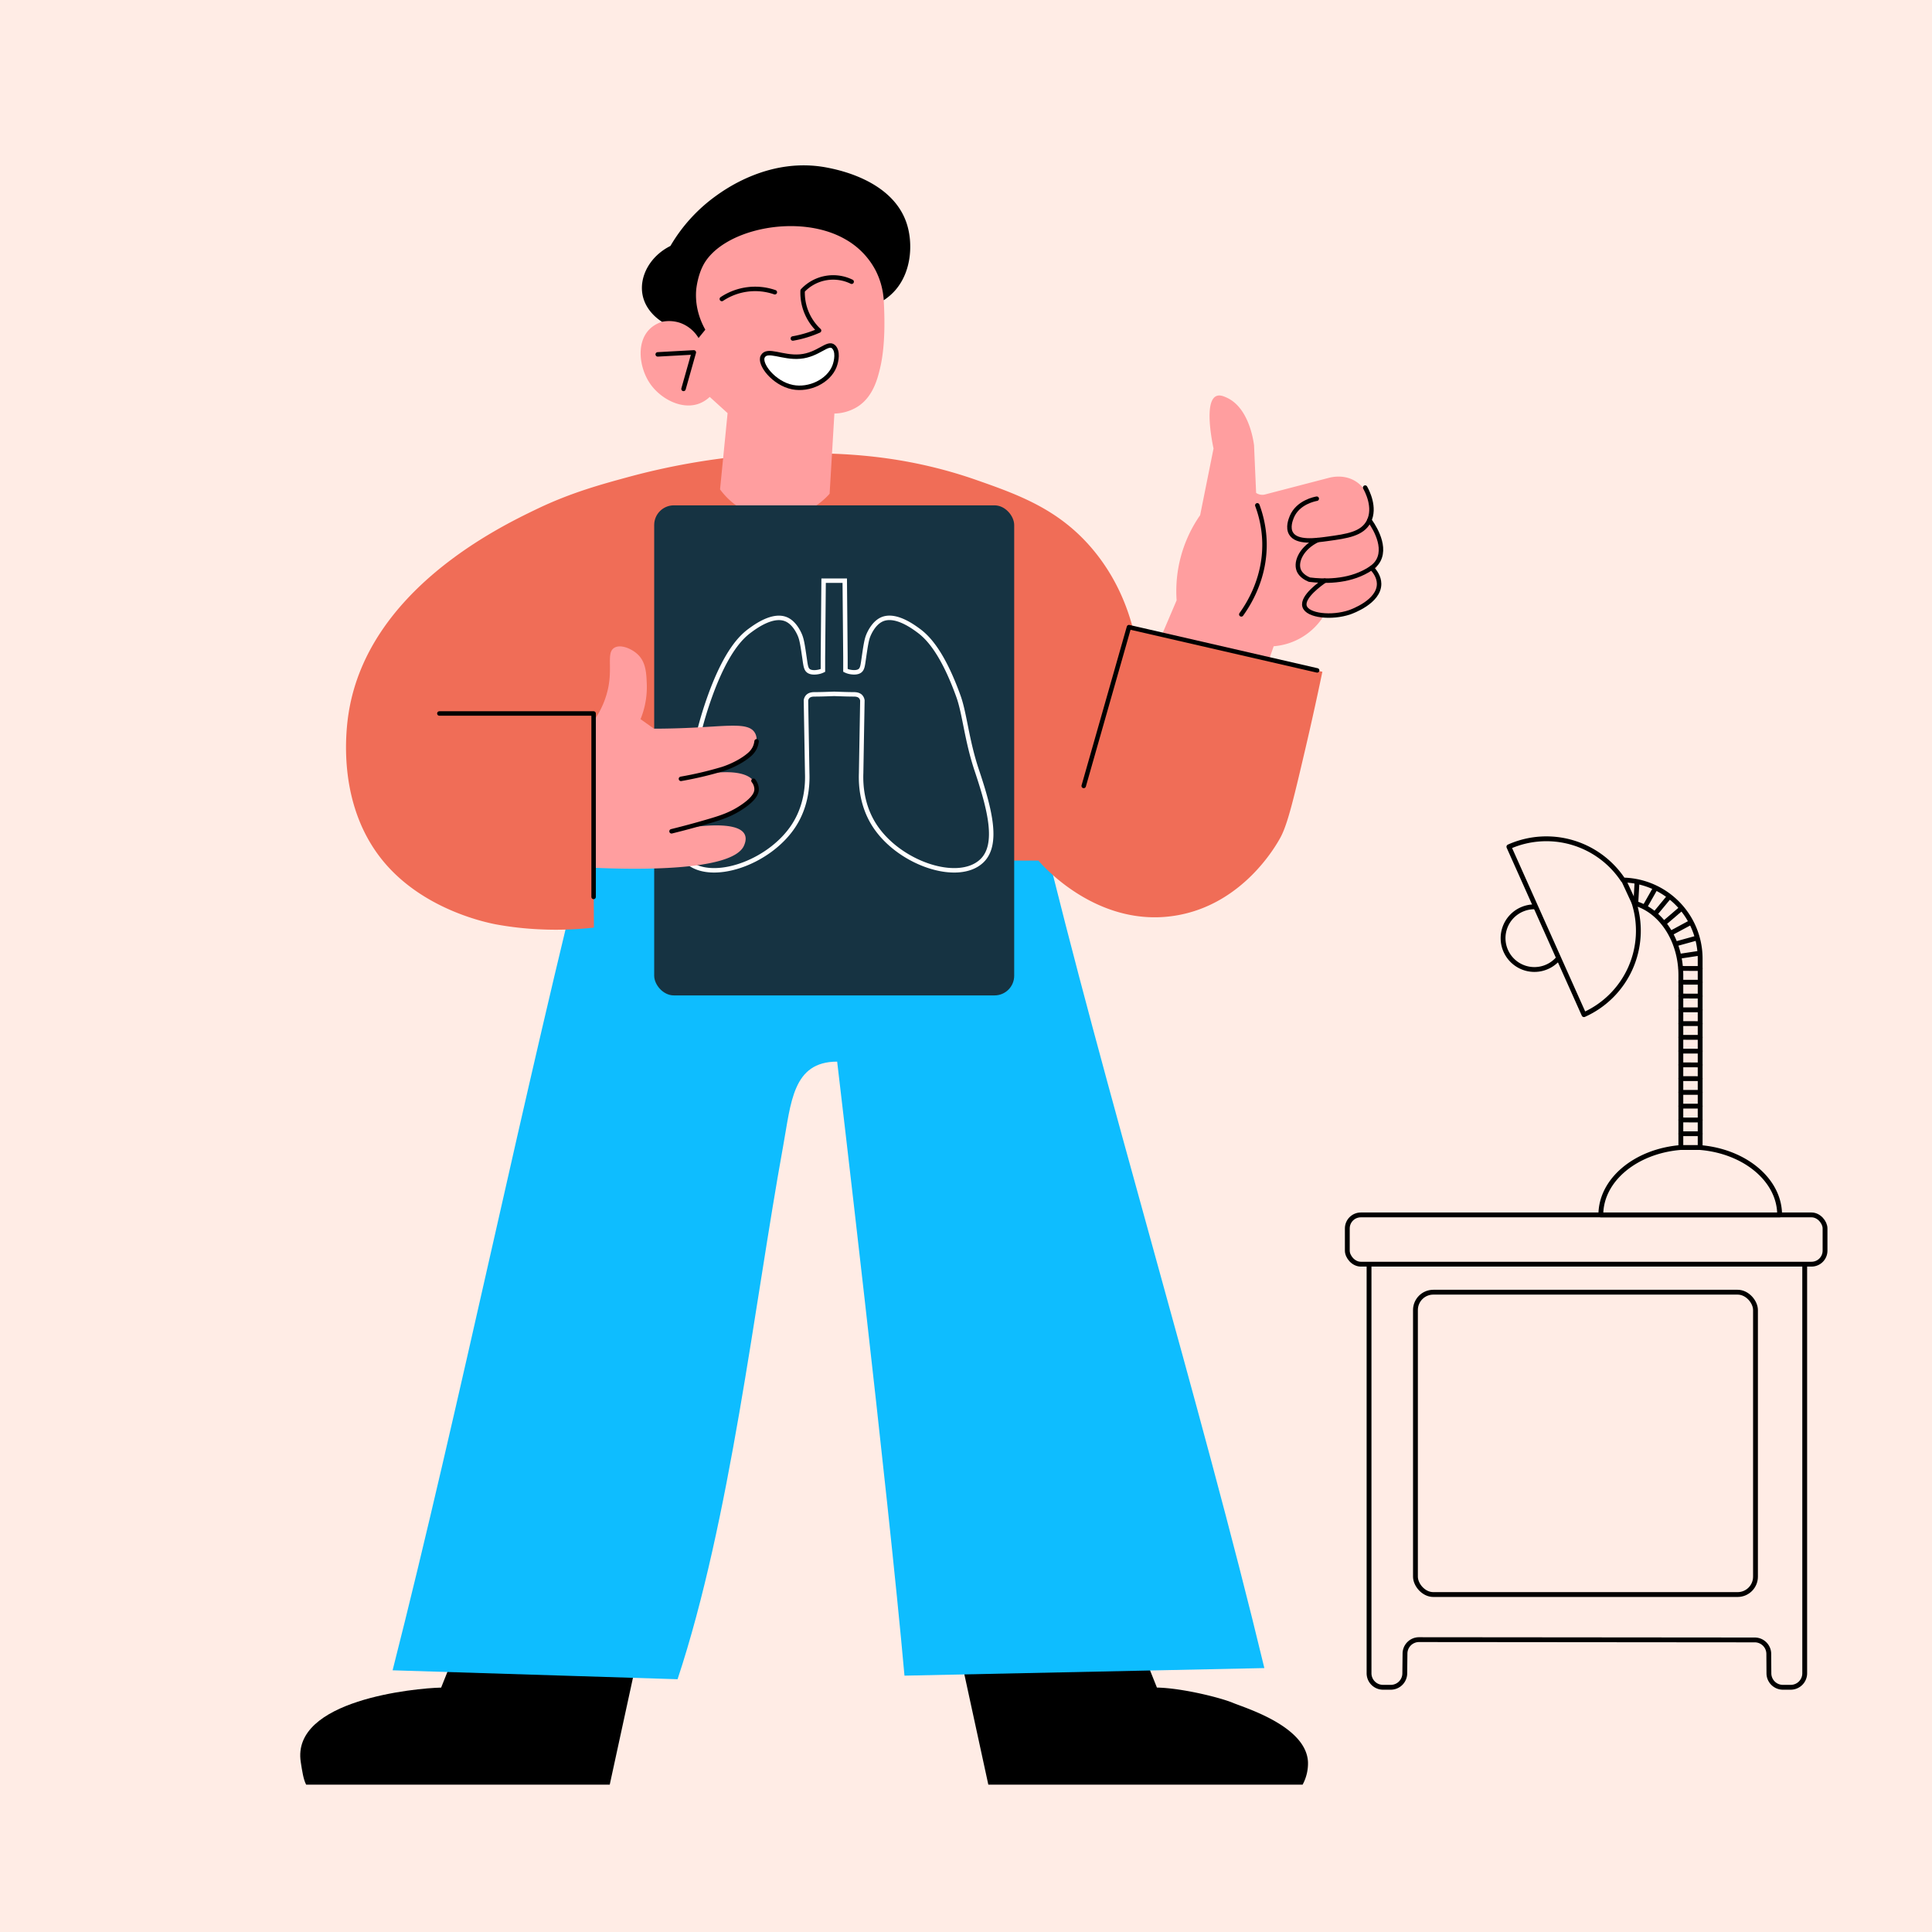 <svg xmlns="http://www.w3.org/2000/svg" viewBox="0 0 2000 2000"><defs><style>.cls-1,.cls-10{fill:#ffece5;}.cls-2{fill:#0ebdff;}.cls-3{fill:#ff9e9f;}.cls-4,.cls-8,.cls-9{fill:none;}.cls-10,.cls-4,.cls-6,.cls-9{stroke:#000;stroke-linecap:round;stroke-linejoin:round;}.cls-4,.cls-6,.cls-8{stroke-width:4.62px;}.cls-5{fill:#f06d57;}.cls-6{fill:#fff;}.cls-7{fill:#163342;}.cls-8{stroke:#fff;stroke-miterlimit:10;}.cls-10,.cls-9{stroke-width:5px;}</style></defs><g id="_04" data-name="04"><rect class="cls-1" width="2000" height="2000"/><path d="M316.91,1847.45H631.2l27.06-124.53-191.73-.62L456.67,1747c-26.6.56-155.28,12.76-145.31,77.07C312.83,1833.53,314,1841.78,316.91,1847.45Z"/><path d="M1348.47,1847.45H1023.11l-27.06-124.53,191.73-.62,9.86,24.66c26.59.56,66.25,10.59,78.76,15.86,12.32,5.18,75.84,24,77.62,61.21A46.31,46.31,0,0,1,1348.47,1847.45Z"/><path class="cls-2" d="M406.42,1729.09l295,9.24c54.84-165.61,79.18-386.16,109.27-551.79,8.24-45.34,9.86-87.54,55.94-87.54,0,0,52.74,445.14,69.68,635.63l372.55-7.84c-65.35-271.88-166.64-602.89-232-874.76H612.64C543.9,1122.05,475.16,1459.06,406.42,1729.09Z"/><path class="cls-3" d="M1202.83,657.05l15.2-35.59a137.57,137.57,0,0,1,24.35-88.15l13.87-69c-1.36-6.41-10-48.42,2.78-54.25,3.6-1.64,7.68.13,10.79,1.54,22.71,10.26,27.57,43.44,28.36,49.32q1.07,24.66,2.15,49.32a11.3,11.3,0,0,0,9.56,1.54l66.27-17.26c3-.74,15.59-3.52,27.13,3.7,12.69,7.93,18.88,24.73,14.79,41.61a39.92,39.92,0,0,1,8.94,13.87c6.63,17.6-2,34-3.7,37,1.89,3.45,5.45,11.16,3.36,19.66-3.3,13.42-18.33,19.22-27.08,22.6a67,67,0,0,1-29,4.19,67.35,67.35,0,0,1-52.08,31.84q-2.38,6.81-4.78,13.63Z"/><path class="cls-4" d="M1363.11,516.25c-1.76.3-19.61,3.6-25.89,18.9-1,2.49-4.49,11-.65,17.23,6,9.8,25.31,7.13,38,5.38,19.8-2.73,35.65-4.91,42.33-17.88,7.5-14.55-2-32.12-3.7-35.14"/><path class="cls-4" d="M1364.09,559c-16.09,7.69-23.21,21.89-19.68,31.19.5,1.31,2.72,6.48,11.1,9.86,14.2,1.77,39.28,2.75,60.41-9.66,5.42-3.18,8.86-6.23,11.1-10.48,8.81-16.72-7.76-39.18-9.44-41.39"/><path class="cls-4" d="M1371.33,601.13c-3.92,2.68-23.76,16.59-20.86,26.5s28.23,12.49,46.75,6.16c2-.7,30.6-10.83,30.42-29.49-.07-7.25-4.46-13-7.74-16.45"/><path class="cls-4" d="M1301.57,523.13A117.45,117.45,0,0,1,1309,562c.64,36.75-16.51,63.56-24,74"/><path class="cls-5" d="M1173,651.36c-5.34-20.83-16.67-53.07-42.54-83.53-34.41-40.52-75.55-55.49-119.6-70.9-78.29-27.38-144.17-27.82-184.64-27.74-20.9,0-89.67,1.2-175.9,24.65-27.89,7.59-59.5,16.18-95,33.3-38.55,18.56-173.46,83.53-194.2,209.61-2.78,16.9-13.76,97.24,37.49,157,40,46.66,100.54,60.39,114.48,63.1a336.84,336.84,0,0,0,46.85,5.24,351.11,351.11,0,0,0,54.87-1.85l-.3-69.35H1075c3.11,3.73,60.24,70,141.44,57,70.21-11.17,104.79-73,109.16-81.08,7.41-13.77,13.67-40.19,25.89-92.48,7.75-33.16,13.6-60.53,17.42-78.91Z"/><path class="cls-4" d="M1363.52,694l-194.81-44.8-46.85,164.4"/><path class="cls-3" d="M753.2,427.68l-7.81,78.91c2.65,3.71,19.57,26.59,50.55,30,36.92,4.07,60.88-23.12,62.88-25.48q2.48-41.5,4.94-83a47.33,47.33,0,0,0,23.83-7c16-10.16,20.69-28.44,23.43-39.86,12.32-51.35-4.12-139.66-6.58-152.48-12.91-5.82-61.78-26-119.18-7.81a165.19,165.19,0,0,0-71.93,46.44l-20.55,64.12c-5.18.67-13.86,2.66-20.55,9.45-14,14.24-10.2,40.39.83,56.31,10.55,15.22,31.57,26.67,49.31,21a32.86,32.86,0,0,0,12.33-7.4Z"/><path class="cls-4" d="M881.63,291.64a43.37,43.37,0,0,0-50.75,9.25,53.7,53.7,0,0,0,17,41.3c-3.06,1.36-6.42,2.69-10.07,3.91a116.07,116.07,0,0,1-17.05,4.31"/><path class="cls-4" d="M747.24,309.52a62.22,62.22,0,0,1,54.87-7"/><path class="cls-6" d="M828.21,369.11c-18.45,1.6-34.06-8.72-38.64,0-4,7.59,11.31,27.76,30.83,31.65,17.4,3.46,37.33-6.19,43.36-21.37,2.25-5.68,4.09-16-1-20.55C856.83,353.57,847.09,367.48,828.21,369.11Z"/><path class="cls-4" d="M680.86,366.85l37.4-2.05-10.68,37.81"/><path d="M685.33,333.14c-3.44-2.18-16.78-11.2-20.08-27.53-3.87-19.07,7.53-40.39,28.77-51a168.67,168.67,0,0,1,46-51c10.48-7.62,57.44-41.73,116.72-30,11.22,2.22,66.11,13.08,81.38,56.3,7,19.74,6.34,50.05-11.1,70.28a57,57,0,0,1-12.21,10.61,77.55,77.55,0,0,0-8.75-31.57,79.27,79.27,0,0,0-30.83-31.44c-48-27.76-128.19-10.75-147.54,27.33-5.91,11.63-7,25.07-7,25.07-1.56,19.42,5.71,34.48,9.45,41.1q-3.49,4.32-7,8.63a36.56,36.56,0,0,0-18.91-15.62A35.84,35.84,0,0,0,685.33,333.14Z"/><rect class="cls-7" x="677.22" y="523.13" width="372.67" height="507.31" rx="20.34"/><path class="cls-8" d="M1011.17,797.46c-10.51-31.36-12.51-58.76-19-76.68-17.46-48.48-33.64-62.4-41.66-68.27-5.9-4.3-24.21-17.68-37.95-11.15-8.75,4.17-13.21,15.25-13.89,17-1.77,4.59-2.68,10.82-4.5,23.28-1.08,7.39-1.4,11.23-4.5,13.1-3.76,2.28-10.09.76-10.76.59a18.68,18.68,0,0,1-3.71-1.37v-13.3l-.72-79.55H852.6l-.71,79.55V694a18.81,18.81,0,0,1-3.72,1.37c-.66.17-7,1.69-10.76-.59-3.09-1.87-3.42-5.71-4.5-13.1-1.82-12.46-2.73-18.69-4.5-23.28-.68-1.77-5.13-12.85-13.88-17-13.74-6.53-32.06,6.85-37.95,11.15-8,5.87-24.2,19.79-41.67,68.27a387.52,387.52,0,0,0-19,76.68c-20.83,37.66-22.79,76.94-5.22,93.69,24.36,23.22,85.67,2.63,111.11-36.77,13.08-20.27,14.26-41.77,13.82-54q-.64-37.68-1.3-75.37a7.39,7.39,0,0,1,1.82-3.91c2.22-2.36,5.64-2.35,7.57-2.35,5.43,0,11.93-.24,19.82-.52,7.89.28,14.38.5,19.82.52,1.92,0,5.35,0,7.56,2.35a7.49,7.49,0,0,1,1.83,3.91q-.66,37.68-1.31,75.37c-.44,12.22.75,33.72,13.83,54,25.43,39.4,86.74,60,111.1,36.77C1034,874.4,1024.86,838.27,1011.17,797.46Z"/><path class="cls-3" d="M615,745.69a90.74,90.74,0,0,0,14.79-34.53c4.09-21.34-1.84-35.25,5.86-40.38,6.47-4.3,18,.6,24.35,6.48,8.7,8.1,9.13,19.66,9.56,31.13a87.62,87.62,0,0,1-6.48,36.06l13.87,9.87c9,0,22.22-.18,38.23-.93,39.44-1.85,59.49-5.55,66.08,4.93,2.62,4.17,2,8.85,1.85,10.18-3.43,26.69-73.17,37.29-77.49,37.91,4.12-1.16,63.09-17.24,75.54,3.49a13.5,13.5,0,0,1,2.05,6.78c.18,22.91-69.3,39.43-77,41.21,9.84-1.7,58-9.52,64.85,6.26,2,4.51-.11,9.4-.82,11.1-11.87,28-120.82,24.66-156.51,23Z"/><path class="cls-4" d="M454.82,738.6H614.5V928.48"/><path class="cls-4" d="M783.22,767.41a21.18,21.18,0,0,1-1.92,6.74,22.27,22.27,0,0,1-5.62,7.12c-11.61,10-27.76,14.86-27.76,14.86a369.54,369.54,0,0,1-43,10.13"/><path class="cls-4" d="M780,808.23a14.47,14.47,0,0,1,3.22,8.45c.06,4-1.84,9.51-13.79,17.85S746.52,846.31,736,849.46c-11,3.28-24.76,7.14-40.82,11.1"/><path class="cls-9" d="M1853.77,1746.67h-8.1a14.51,14.51,0,0,1-14.5-14.4q-.06-10.11-.13-20.21a14.52,14.52,0,0,0-14.49-14.41l-347.59-.3a14.5,14.5,0,0,0-14.51,14.34q-.12,10.32-.23,20.63a14.5,14.5,0,0,1-14.49,14.35h-8a14.5,14.5,0,0,1-14.5-14.5v-422a14.5,14.5,0,0,1,14.5-14.5h422a14.5,14.5,0,0,1,14.5,14.5v422A14.5,14.5,0,0,1,1853.77,1746.67Z"/><rect class="cls-9" x="1465.27" y="1337.67" width="352.01" height="313" rx="18.5"/><rect class="cls-10" x="1394.73" y="1257.67" width="494.54" height="51" rx="14"/><path class="cls-10" d="M1620.26,977.43,1645.17,965a19.86,19.86,0,1,0-17.77-35.52l0-.05-25,12.48a32.44,32.44,0,1,0,17.84,35.56Z"/><path class="cls-10" d="M1657.19,1257.67h185.07c0-36.13-36-65.86-82.26-69.74V992.4A81.47,81.47,0,0,0,1680.21,911,95.19,95.19,0,0,0,1562,876.59l77.73,173.78a95.18,95.18,0,0,0,51.89-115.54c27.66,7.48,48.39,38.14,48.39,74.86v178.19C1693.46,1191.57,1657.19,1221.4,1657.19,1257.67Z"/><path class="cls-10" d="M1740,1187.88l20,0"/><path class="cls-10" d="M1740,1173.63l20,0"/><path class="cls-10" d="M1740,1159.37l20,.06"/><path class="cls-10" d="M1740,1145.07l20,0"/><path class="cls-10" d="M1740,1130.82l20,0"/><path class="cls-10" d="M1740,1116.56l20,.06"/><path class="cls-10" d="M1740,1102.34l20,.05"/><path class="cls-10" d="M1740,1088.09l20,.05"/><path class="cls-10" d="M1740,1073.83l20,.06"/><path class="cls-10" d="M1740,1059.61l20,.05"/><path class="cls-10" d="M1740,1045.36l20,.05"/><path class="cls-10" d="M1740,1031.1l20,.06"/><path class="cls-10" d="M1740,1016.77l20,.06"/><path class="cls-10" d="M1740,1002.52l20,.05"/><path class="cls-10" d="M1739.4,989.8l19.78-3"/><path class="cls-10" d="M1736.23,976.7l19.28-5.33"/><path class="cls-10" d="M1731.19,965.16l17.61-9.49"/><path class="cls-10" d="M1724.21,954.41l15.19-13"/><path class="cls-10" d="M1714.57,944.5l12.75-15.42"/><path class="cls-10" d="M1703.26,937.77l9.88-17.39"/><path class="cls-10" d="M1693.43,934.3q.55-10,1.13-20"/><path class="cls-10" d="M1691.22,933.7q-4.89-10.56-9.79-21.14"/></g></svg>
